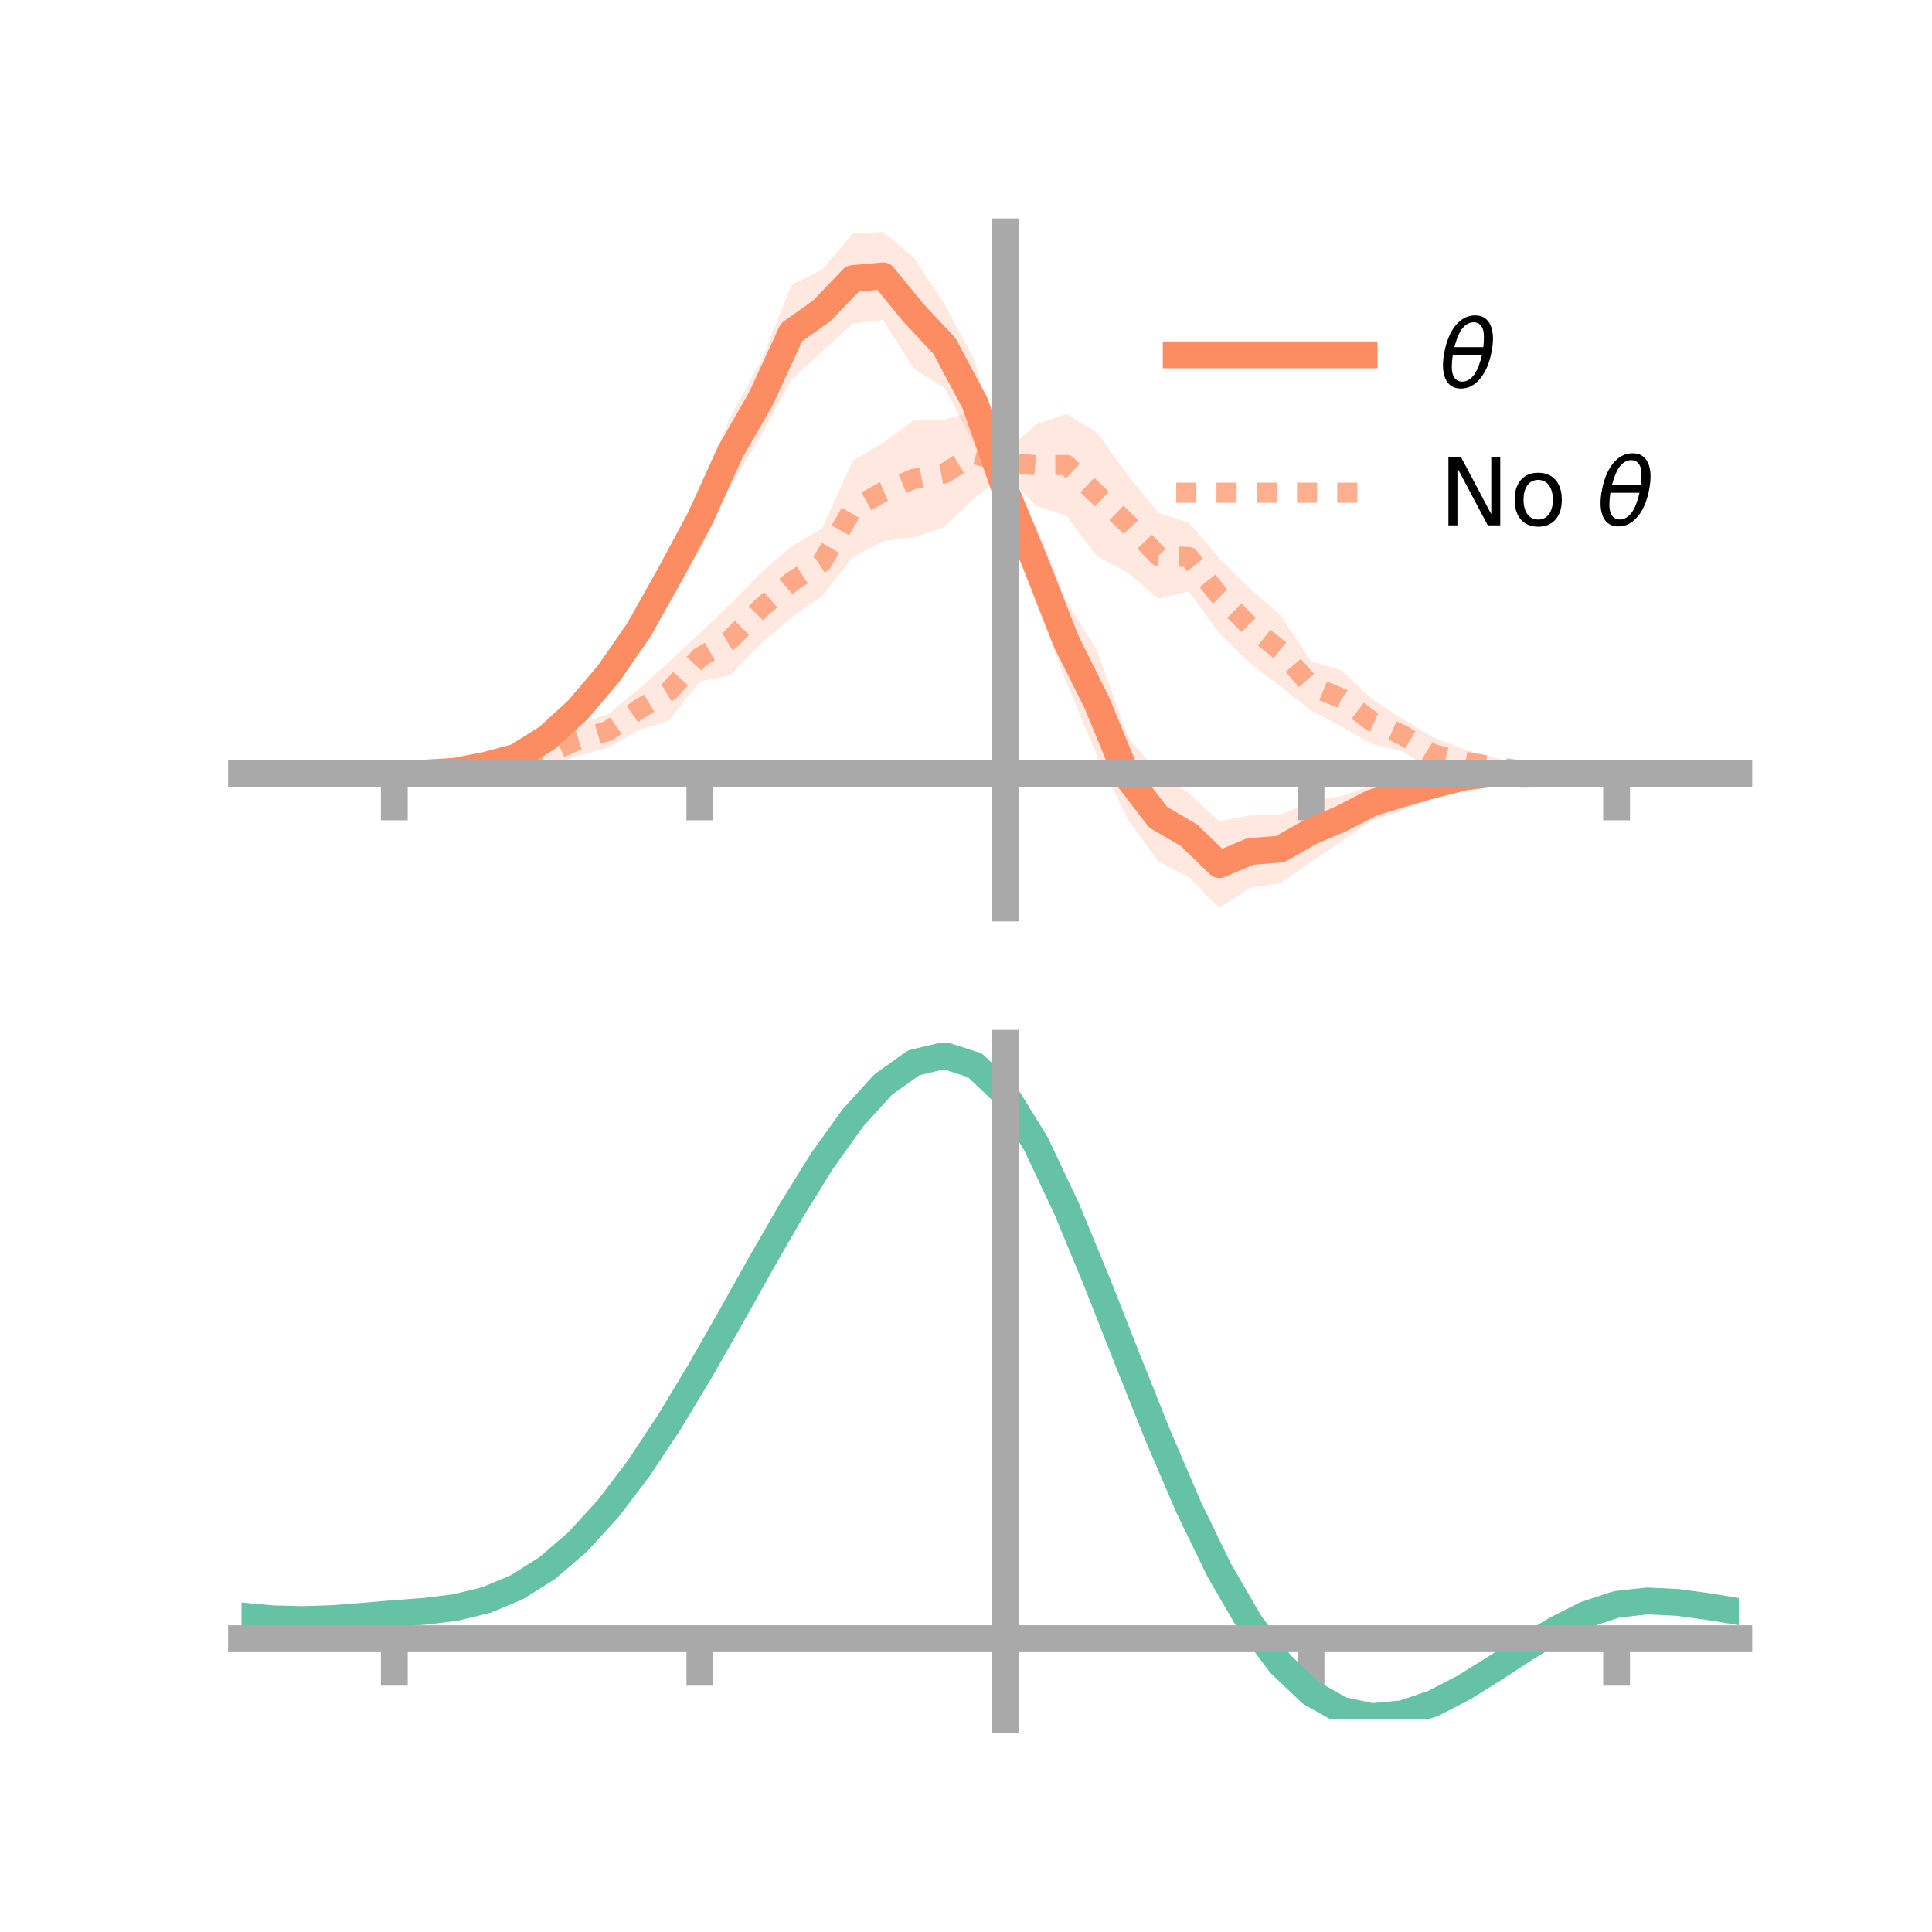 <?xml version="1.0" encoding="utf-8" standalone="no"?>
<!DOCTYPE svg PUBLIC "-//W3C//DTD SVG 1.1//EN"
  "http://www.w3.org/Graphics/SVG/1.1/DTD/svg11.dtd">
<!-- Created with matplotlib (https://matplotlib.org/) -->
<svg height="144pt" version="1.1" viewBox="0 0 144 144" width="144pt" xmlns="http://www.w3.org/2000/svg" xmlns:xlink="http://www.w3.org/1999/xlink">
 <defs>
  <style type="text/css">*{stroke-linecap:butt;stroke-linejoin:round;}</style>
 </defs>
 <g id="figure_1">
  <g id="patch_1">
   <path d="M 0 144 
L 144 144 
L 144 0 
L 0 0 
z
" style="fill:none;"/>
  </g>
  <g id="axes_1">
   <g id="patch_2">
    <path d="M 18 67.68 
L 129.6 67.68 
L 129.6 17.28 
L 18 17.28 
z
" style="fill:none;"/>
   </g>
   <g id="PolyCollection_1">
    <path clip-path="url(#pc8962c04ee)" d="M 18 57.641 
L 18 57.641 
L 20.278 57.641 
L 22.555 57.641 
L 24.833 57.641 
L 27.11 57.641 
L 29.388 57.641 
L 31.665 57.572 
L 33.943 57.283 
L 36.22 56.693 
L 38.498 55.886 
L 40.776 54.295 
L 43.053 51.927 
L 45.331 48.982 
L 47.608 45.633 
L 49.886 40.997 
L 52.163 36.351 
L 54.441 31.092 
L 56.718 26.931 
L 58.996 21.24 
L 61.273 20.1 
L 63.551 17.41 
L 65.829 17.28 
L 68.106 19.208 
L 70.384 22.655 
L 72.661 26.878 
L 74.939 35.751 
L 77.216 39.147 
L 79.494 44.825 
L 81.771 48.498 
L 84.049 54.869 
L 86.327 57.639 
L 88.604 59.112 
L 90.882 61.205 
L 93.159 60.768 
L 95.437 60.741 
L 97.714 59.711 
L 99.992 59.325 
L 102.269 58.53 
L 104.547 57.877 
L 106.824 57.517 
L 109.102 57.21 
L 111.38 57.111 
L 113.657 57.386 
L 115.935 57.442 
L 118.212 57.591 
L 120.49 57.641 
L 122.767 57.641 
L 125.045 57.641 
L 127.322 57.641 
L 129.6 57.641 
L 129.6 57.641 
L 129.6 57.641 
L 127.322 57.641 
L 125.045 57.641 
L 122.767 57.641 
L 120.49 57.641 
L 118.212 57.691 
L 115.935 57.834 
L 113.657 58.034 
L 111.38 58.155 
L 109.102 58.635 
L 106.824 59.472 
L 104.547 60.409 
L 102.269 61.145 
L 99.992 62.702 
L 97.714 64.253 
L 95.437 65.821 
L 93.159 66.182 
L 90.882 67.68 
L 88.604 65.381 
L 86.327 64.193 
L 84.049 61.047 
L 81.771 56.33 
L 79.494 50.895 
L 77.216 44.989 
L 74.939 37.329 
L 72.661 33.191 
L 70.384 28.892 
L 68.106 27.481 
L 65.829 23.843 
L 63.551 24.12 
L 61.273 26.2 
L 58.996 28.293 
L 56.718 32.489 
L 54.441 36.258 
L 52.163 41.002 
L 49.886 44.812 
L 47.608 48.304 
L 45.331 51.521 
L 43.053 53.921 
L 40.776 55.707 
L 38.498 56.964 
L 36.22 57.379 
L 33.943 57.685 
L 31.665 57.672 
L 29.388 57.641 
L 27.11 57.641 
L 24.833 57.641 
L 22.555 57.641 
L 20.278 57.641 
L 18 57.641 
z
" style="fill:#fc8d62;fill-opacity:0.2;"/>
   </g>
   <g id="PolyCollection_2">
    <path clip-path="url(#pc8962c04ee)" d="M 18 57.641 
L 18 57.641 
L 20.278 57.641 
L 22.555 57.641 
L 24.833 57.641 
L 27.11 57.641 
L 29.388 57.641 
L 31.665 57.55 
L 33.943 57.336 
L 36.22 56.866 
L 38.498 56.229 
L 40.776 55.242 
L 43.053 53.975 
L 45.331 53.234 
L 47.608 51.334 
L 49.886 49.312 
L 52.163 47.204 
L 54.441 45.01 
L 56.718 42.693 
L 58.996 40.715 
L 61.273 39.379 
L 63.551 34.326 
L 65.829 32.99 
L 68.106 31.335 
L 70.384 31.279 
L 72.661 30.628 
L 74.939 33.693 
L 77.216 31.63 
L 79.494 30.854 
L 81.771 32.25 
L 84.049 35.399 
L 86.327 38.22 
L 88.604 38.954 
L 90.882 41.604 
L 93.159 43.888 
L 95.437 45.839 
L 97.714 49.274 
L 99.992 49.965 
L 102.269 52.109 
L 104.547 53.588 
L 106.824 54.973 
L 109.102 55.847 
L 111.38 56.472 
L 113.657 57.014 
L 115.935 57.431 
L 118.212 57.542 
L 120.49 57.641 
L 122.767 57.641 
L 125.045 57.641 
L 127.322 57.641 
L 129.6 57.641 
L 129.6 57.641 
L 129.6 57.641 
L 127.322 57.641 
L 125.045 57.641 
L 122.767 57.641 
L 120.49 57.641 
L 118.212 57.712 
L 115.935 57.783 
L 113.657 57.904 
L 111.38 57.838 
L 109.102 57.677 
L 106.824 57.463 
L 104.547 56.001 
L 102.269 55.467 
L 99.992 54.154 
L 97.714 52.957 
L 95.437 51.16 
L 93.159 49.449 
L 90.882 47.207 
L 88.604 44.079 
L 86.327 44.635 
L 84.049 42.671 
L 81.771 41.467 
L 79.494 38.46 
L 77.216 37.707 
L 74.939 35.277 
L 72.661 37.097 
L 70.384 39.29 
L 68.106 40.045 
L 65.829 40.32 
L 63.551 41.543 
L 61.273 44.433 
L 58.996 46.015 
L 56.718 47.96 
L 54.441 50.328 
L 52.163 50.787 
L 49.886 53.69 
L 47.608 54.417 
L 45.331 55.725 
L 43.053 56.322 
L 40.776 57.115 
L 38.498 57.57 
L 36.22 57.723 
L 33.943 57.686 
L 31.665 57.718 
L 29.388 57.641 
L 27.11 57.641 
L 24.833 57.641 
L 22.555 57.641 
L 20.278 57.641 
L 18 57.641 
z
" style="fill:#fc8d62;fill-opacity:0.2;"/>
   </g>
   <g id="matplotlib.axis_1">
    <g id="xtick_1">
     <g id="line2d_1">
      <defs>
       <path d="M 0 0 
L 0 3.5 
" id="me15485fa30" style="stroke:#a9a9a9;stroke-width:2;"/>
      </defs>
      <g>
       <use style="fill:#a9a9a9;stroke:#a9a9a9;stroke-width:2;" x="29.388" xlink:href="#me15485fa30" y="57.641"/>
      </g>
     </g>
    </g>
    <g id="xtick_2">
     <g id="line2d_2">
      <g>
       <use style="fill:#a9a9a9;stroke:#a9a9a9;stroke-width:2;" x="52.163" xlink:href="#me15485fa30" y="57.641"/>
      </g>
     </g>
    </g>
    <g id="xtick_3">
     <g id="line2d_3">
      <g>
       <use style="fill:#a9a9a9;stroke:#a9a9a9;stroke-width:2;" x="74.939" xlink:href="#me15485fa30" y="57.641"/>
      </g>
     </g>
    </g>
    <g id="xtick_4">
     <g id="line2d_4">
      <g>
       <use style="fill:#a9a9a9;stroke:#a9a9a9;stroke-width:2;" x="97.714" xlink:href="#me15485fa30" y="57.641"/>
      </g>
     </g>
    </g>
    <g id="xtick_5">
     <g id="line2d_5">
      <g>
       <use style="fill:#a9a9a9;stroke:#a9a9a9;stroke-width:2;" x="120.49" xlink:href="#me15485fa30" y="57.641"/>
      </g>
     </g>
    </g>
   </g>
   <g id="matplotlib.axis_2"/>
   <g id="line2d_6">
    <path clip-path="url(#pc8962c04ee)" d="M 18 57.641 
L 20.278 57.641 
L 22.555 57.641 
L 24.833 57.641 
L 27.11 57.641 
L 29.388 57.641 
L 31.665 57.622 
L 33.943 57.484 
L 36.22 57.036 
L 38.498 56.425 
L 40.776 55.001 
L 43.053 52.924 
L 45.331 50.251 
L 47.608 46.968 
L 49.886 42.905 
L 52.163 38.677 
L 54.441 33.675 
L 56.718 29.71 
L 58.996 24.767 
L 61.273 23.15 
L 63.551 20.765 
L 65.829 20.562 
L 68.106 23.344 
L 70.384 25.773 
L 72.661 30.034 
L 74.939 36.54 
L 77.216 42.068 
L 79.494 47.86 
L 81.771 52.414 
L 84.049 57.958 
L 86.327 60.916 
L 88.604 62.246 
L 90.882 64.442 
L 93.159 63.475 
L 95.437 63.281 
L 97.714 61.982 
L 99.992 61.013 
L 102.269 59.837 
L 104.547 59.143 
L 106.824 58.495 
L 109.102 57.922 
L 111.38 57.633 
L 113.657 57.71 
L 115.935 57.638 
L 118.212 57.641 
L 120.49 57.641 
L 122.767 57.641 
L 125.045 57.641 
L 127.322 57.641 
L 129.6 57.641 
" style="fill:none;stroke:#fc8d62;stroke-linecap:square;stroke-width:2;"/>
   </g>
   <g id="line2d_7">
    <path clip-path="url(#pc8962c04ee)" d="M 18 57.641 
L 20.278 57.641 
L 22.555 57.641 
L 24.833 57.641 
L 27.11 57.641 
L 29.388 57.641 
L 31.665 57.634 
L 33.943 57.511 
L 36.22 57.295 
L 38.498 56.899 
L 40.776 56.178 
L 43.053 55.149 
L 45.331 54.479 
L 47.608 52.876 
L 49.886 51.501 
L 52.163 48.996 
L 54.441 47.669 
L 56.718 45.326 
L 58.996 43.365 
L 61.273 41.906 
L 63.551 37.934 
L 65.829 36.655 
L 68.106 35.69 
L 70.384 35.284 
L 72.661 33.862 
L 74.939 34.485 
L 77.216 34.668 
L 79.494 34.657 
L 81.771 36.858 
L 84.049 39.035 
L 86.327 41.428 
L 88.604 41.516 
L 90.882 44.406 
L 93.159 46.668 
L 95.437 48.499 
L 97.714 51.115 
L 99.992 52.059 
L 102.269 53.788 
L 104.547 54.794 
L 106.824 56.218 
L 109.102 56.762 
L 111.38 57.155 
L 113.657 57.459 
L 115.935 57.607 
L 118.212 57.627 
L 120.49 57.641 
L 122.767 57.641 
L 125.045 57.641 
L 127.322 57.641 
L 129.6 57.641 
" style="fill:none;stroke:#fc8d62;stroke-dasharray:1.5,1.5;stroke-dashoffset:0;stroke-opacity:0.7;stroke-width:1.5;"/>
   </g>
   <g id="patch_3">
    <path d="M 74.939 67.68 
L 74.939 17.28 
" style="fill:none;stroke:#a9a9a9;stroke-linecap:square;stroke-linejoin:miter;stroke-width:2;"/>
   </g>
   <g id="patch_4">
    <path d="M 129.6 67.68 
L 129.6 17.28 
" style="fill:none;"/>
   </g>
   <g id="patch_5">
    <path d="M 18 57.641 
L 129.6 57.641 
" style="fill:none;stroke:#a9a9a9;stroke-linecap:square;stroke-linejoin:miter;stroke-width:2;"/>
   </g>
   <g id="patch_6">
    <path d="M 18 17.28 
L 129.6 17.28 
" style="fill:none;"/>
   </g>
   <g id="legend_1">
    <g id="line2d_8">
     <path d="M 87.67 26.449 
L 101.67 26.449 
" style="fill:none;stroke:#fc8d62;stroke-linecap:square;stroke-width:2;"/>
    </g>
    <g id="line2d_9"/>
    <g id="text_1">
     <!-- $\theta$ -->
     <g transform="translate(107.27 28.899)scale(0.07 -0.07)">
      <defs>
       <path d="M 45.516 34.672 
L 14.453 34.672 
Q 12.359 20.062 14.5 13.875 
Q 17.188 6.25 24.469 6.25 
Q 31.781 6.25 37.359 13.922 
Q 42.234 20.656 45.516 34.672 
z
M 47.016 42.969 
Q 48.344 56.844 46.625 61.719 
Q 43.953 69.438 36.766 69.438 
Q 29.297 69.438 23.828 61.812 
Q 19.531 55.672 16.156 42.969 
z
M 38.188 76.766 
Q 49.906 76.766 54.594 66.406 
Q 59.281 56.109 55.719 37.844 
Q 52.203 19.625 43.453 9.281 
Q 34.766 -1.125 23.047 -1.125 
Q 11.281 -1.125 6.641 9.281 
Q 2 19.625 5.516 37.844 
Q 9.078 56.109 17.719 66.406 
Q 26.422 76.766 38.188 76.766 
z
" id="DejaVuSans-Oblique-952"/>
      </defs>
      <use transform="translate(0 0.234)" xlink:href="#DejaVuSans-Oblique-952"/>
     </g>
    </g>
    <g id="line2d_10">
     <path d="M 87.67 36.724 
L 101.67 36.724 
" style="fill:none;stroke:#fc8d62;stroke-dasharray:1.5,1.5;stroke-dashoffset:0;stroke-opacity:0.7;stroke-width:1.5;"/>
    </g>
    <g id="line2d_11"/>
    <g id="text_2">
     <!-- No $\theta$ -->
     <g transform="translate(107.27 39.174)scale(0.07 -0.07)">
      <defs>
       <path d="M 9.812 72.906 
L 23.094 72.906 
L 55.422 11.922 
L 55.422 72.906 
L 64.984 72.906 
L 64.984 0 
L 51.703 0 
L 19.391 60.984 
L 19.391 0 
L 9.812 0 
z
" id="DejaVuSans-78"/>
       <path d="M 30.609 48.391 
Q 23.391 48.391 19.188 42.75 
Q 14.984 37.109 14.984 27.297 
Q 14.984 17.484 19.156 11.844 
Q 23.344 6.203 30.609 6.203 
Q 37.797 6.203 41.984 11.859 
Q 46.188 17.531 46.188 27.297 
Q 46.188 37.016 41.984 42.703 
Q 37.797 48.391 30.609 48.391 
z
M 30.609 56 
Q 42.328 56 49.016 48.375 
Q 55.719 40.766 55.719 27.297 
Q 55.719 13.875 49.016 6.219 
Q 42.328 -1.422 30.609 -1.422 
Q 18.844 -1.422 12.172 6.219 
Q 5.516 13.875 5.516 27.297 
Q 5.516 40.766 12.172 48.375 
Q 18.844 56 30.609 56 
z
" id="DejaVuSans-111"/>
       <path id="DejaVuSans-32"/>
      </defs>
      <use transform="translate(0 0.234)" xlink:href="#DejaVuSans-78"/>
      <use transform="translate(74.805 0.234)" xlink:href="#DejaVuSans-111"/>
      <use transform="translate(135.986 0.234)" xlink:href="#DejaVuSans-32"/>
      <use transform="translate(167.773 0.234)" xlink:href="#DejaVuSans-Oblique-952"/>
     </g>
    </g>
   </g>
  </g>
  <g id="axes_2">
   <g id="patch_7">
    <path d="M 18 128.16 
L 129.6 128.16 
L 129.6 77.76 
L 18 77.76 
z
" style="fill:none;"/>
   </g>
   <g id="PolyCollection_3">
    <path clip-path="url(#p5f2037b53f)" d="M 18 120.483 
L 18 120.404 
L 20.278 120.623 
L 22.555 120.686 
L 24.833 120.6 
L 27.11 120.417 
L 29.388 120.213 
L 31.665 120.04 
L 33.943 119.755 
L 36.22 119.197 
L 38.498 118.237 
L 40.776 116.786 
L 43.053 114.792 
L 45.331 112.246 
L 47.608 109.181 
L 49.886 105.665 
L 52.163 101.798 
L 54.441 97.71 
L 56.718 93.556 
L 58.996 89.51 
L 61.273 85.762 
L 63.551 82.511 
L 65.829 79.959 
L 68.106 78.31 
L 70.384 77.76 
L 72.661 78.5 
L 74.939 80.697 
L 77.216 84.444 
L 79.494 89.337 
L 81.771 94.927 
L 84.049 100.793 
L 86.327 106.571 
L 88.604 111.959 
L 90.882 116.722 
L 93.159 120.696 
L 95.437 123.786 
L 97.714 125.961 
L 99.992 127.251 
L 102.269 127.736 
L 104.547 127.53 
L 106.824 126.77 
L 109.102 125.612 
L 111.38 124.219 
L 113.657 122.754 
L 115.935 121.377 
L 118.212 120.24 
L 120.49 119.497 
L 122.767 119.243 
L 125.045 119.358 
L 127.322 119.68 
L 129.6 120.065 
L 129.6 120.17 
L 129.6 120.17 
L 127.322 119.811 
L 125.045 119.511 
L 122.767 119.407 
L 120.49 119.666 
L 118.212 120.417 
L 115.935 121.578 
L 113.657 122.998 
L 111.38 124.514 
L 109.102 125.956 
L 106.824 127.153 
L 104.547 127.939 
L 102.269 128.16 
L 99.992 127.683 
L 97.714 126.405 
L 95.437 124.266 
L 93.159 121.248 
L 90.882 117.383 
L 88.604 112.761 
L 86.327 107.537 
L 84.049 101.933 
L 81.771 96.239 
L 79.494 90.811 
L 77.216 86.058 
L 74.939 82.419 
L 72.661 80.292 
L 70.384 79.581 
L 68.106 80.117 
L 65.829 81.711 
L 63.551 84.17 
L 61.273 87.296 
L 58.996 90.892 
L 56.718 94.767 
L 54.441 98.74 
L 52.163 102.645 
L 49.886 106.337 
L 47.608 109.695 
L 45.331 112.625 
L 43.053 115.065 
L 40.776 116.987 
L 38.498 118.397 
L 36.22 119.335 
L 33.943 119.881 
L 31.665 120.157 
L 29.388 120.321 
L 27.11 120.509 
L 24.833 120.675 
L 22.555 120.745 
L 20.278 120.683 
L 18 120.483 
z
" style="fill:#66c2a5;fill-opacity:0.2;"/>
   </g>
   <g id="matplotlib.axis_3">
    <g id="xtick_6">
     <g id="line2d_12">
      <g>
       <use style="fill:#a9a9a9;stroke:#a9a9a9;stroke-width:2;" x="29.388" xlink:href="#me15485fa30" y="122.142"/>
      </g>
     </g>
    </g>
    <g id="xtick_7">
     <g id="line2d_13">
      <g>
       <use style="fill:#a9a9a9;stroke:#a9a9a9;stroke-width:2;" x="52.163" xlink:href="#me15485fa30" y="122.142"/>
      </g>
     </g>
    </g>
    <g id="xtick_8">
     <g id="line2d_14">
      <g>
       <use style="fill:#a9a9a9;stroke:#a9a9a9;stroke-width:2;" x="74.939" xlink:href="#me15485fa30" y="122.142"/>
      </g>
     </g>
    </g>
    <g id="xtick_9">
     <g id="line2d_15">
      <g>
       <use style="fill:#a9a9a9;stroke:#a9a9a9;stroke-width:2;" x="97.714" xlink:href="#me15485fa30" y="122.142"/>
      </g>
     </g>
    </g>
    <g id="xtick_10">
     <g id="line2d_16">
      <g>
       <use style="fill:#a9a9a9;stroke:#a9a9a9;stroke-width:2;" x="120.49" xlink:href="#me15485fa30" y="122.142"/>
      </g>
     </g>
    </g>
   </g>
   <g id="matplotlib.axis_4"/>
   <g id="line2d_17">
    <path clip-path="url(#p5f2037b53f)" d="M 18 120.444 
L 20.278 120.653 
L 22.555 120.715 
L 24.833 120.638 
L 27.11 120.463 
L 29.388 120.267 
L 31.665 120.098 
L 33.943 119.818 
L 36.22 119.266 
L 38.498 118.317 
L 40.776 116.887 
L 43.053 114.929 
L 45.331 112.436 
L 47.608 109.438 
L 49.886 106.001 
L 52.163 102.221 
L 54.441 98.225 
L 56.718 94.162 
L 58.996 90.201 
L 61.273 86.529 
L 63.551 83.341 
L 65.829 80.835 
L 68.106 79.213 
L 70.384 78.67 
L 72.661 79.396 
L 74.939 81.558 
L 77.216 85.251 
L 79.494 90.074 
L 81.771 95.583 
L 84.049 101.363 
L 86.327 107.054 
L 88.604 112.36 
L 90.882 117.052 
L 93.159 120.972 
L 95.437 124.026 
L 97.714 126.183 
L 99.992 127.467 
L 102.269 127.948 
L 104.547 127.734 
L 106.824 126.962 
L 109.102 125.784 
L 111.38 124.367 
L 113.657 122.876 
L 115.935 121.477 
L 118.212 120.329 
L 120.49 119.581 
L 122.767 119.325 
L 125.045 119.435 
L 127.322 119.745 
L 129.6 120.118 
" style="fill:none;stroke:#66c2a5;stroke-linecap:square;stroke-width:2;"/>
   </g>
   <g id="patch_8">
    <path d="M 74.939 128.16 
L 74.939 77.76 
" style="fill:none;stroke:#a9a9a9;stroke-linecap:square;stroke-linejoin:miter;stroke-width:2;"/>
   </g>
   <g id="patch_9">
    <path d="M 129.6 128.16 
L 129.6 77.76 
" style="fill:none;"/>
   </g>
   <g id="patch_10">
    <path d="M 18 122.142 
L 129.6 122.142 
" style="fill:none;stroke:#a9a9a9;stroke-linecap:square;stroke-linejoin:miter;stroke-width:2;"/>
   </g>
   <g id="patch_11">
    <path d="M 18 77.76 
L 129.6 77.76 
" style="fill:none;"/>
   </g>
  </g>
 </g>
 <defs>
  <clipPath id="pc8962c04ee">
   <rect height="50.4" width="111.6" x="18" y="17.28"/>
  </clipPath>
  <clipPath id="p5f2037b53f">
   <rect height="50.4" width="111.6" x="18" y="77.76"/>
  </clipPath>
 </defs>
</svg>
